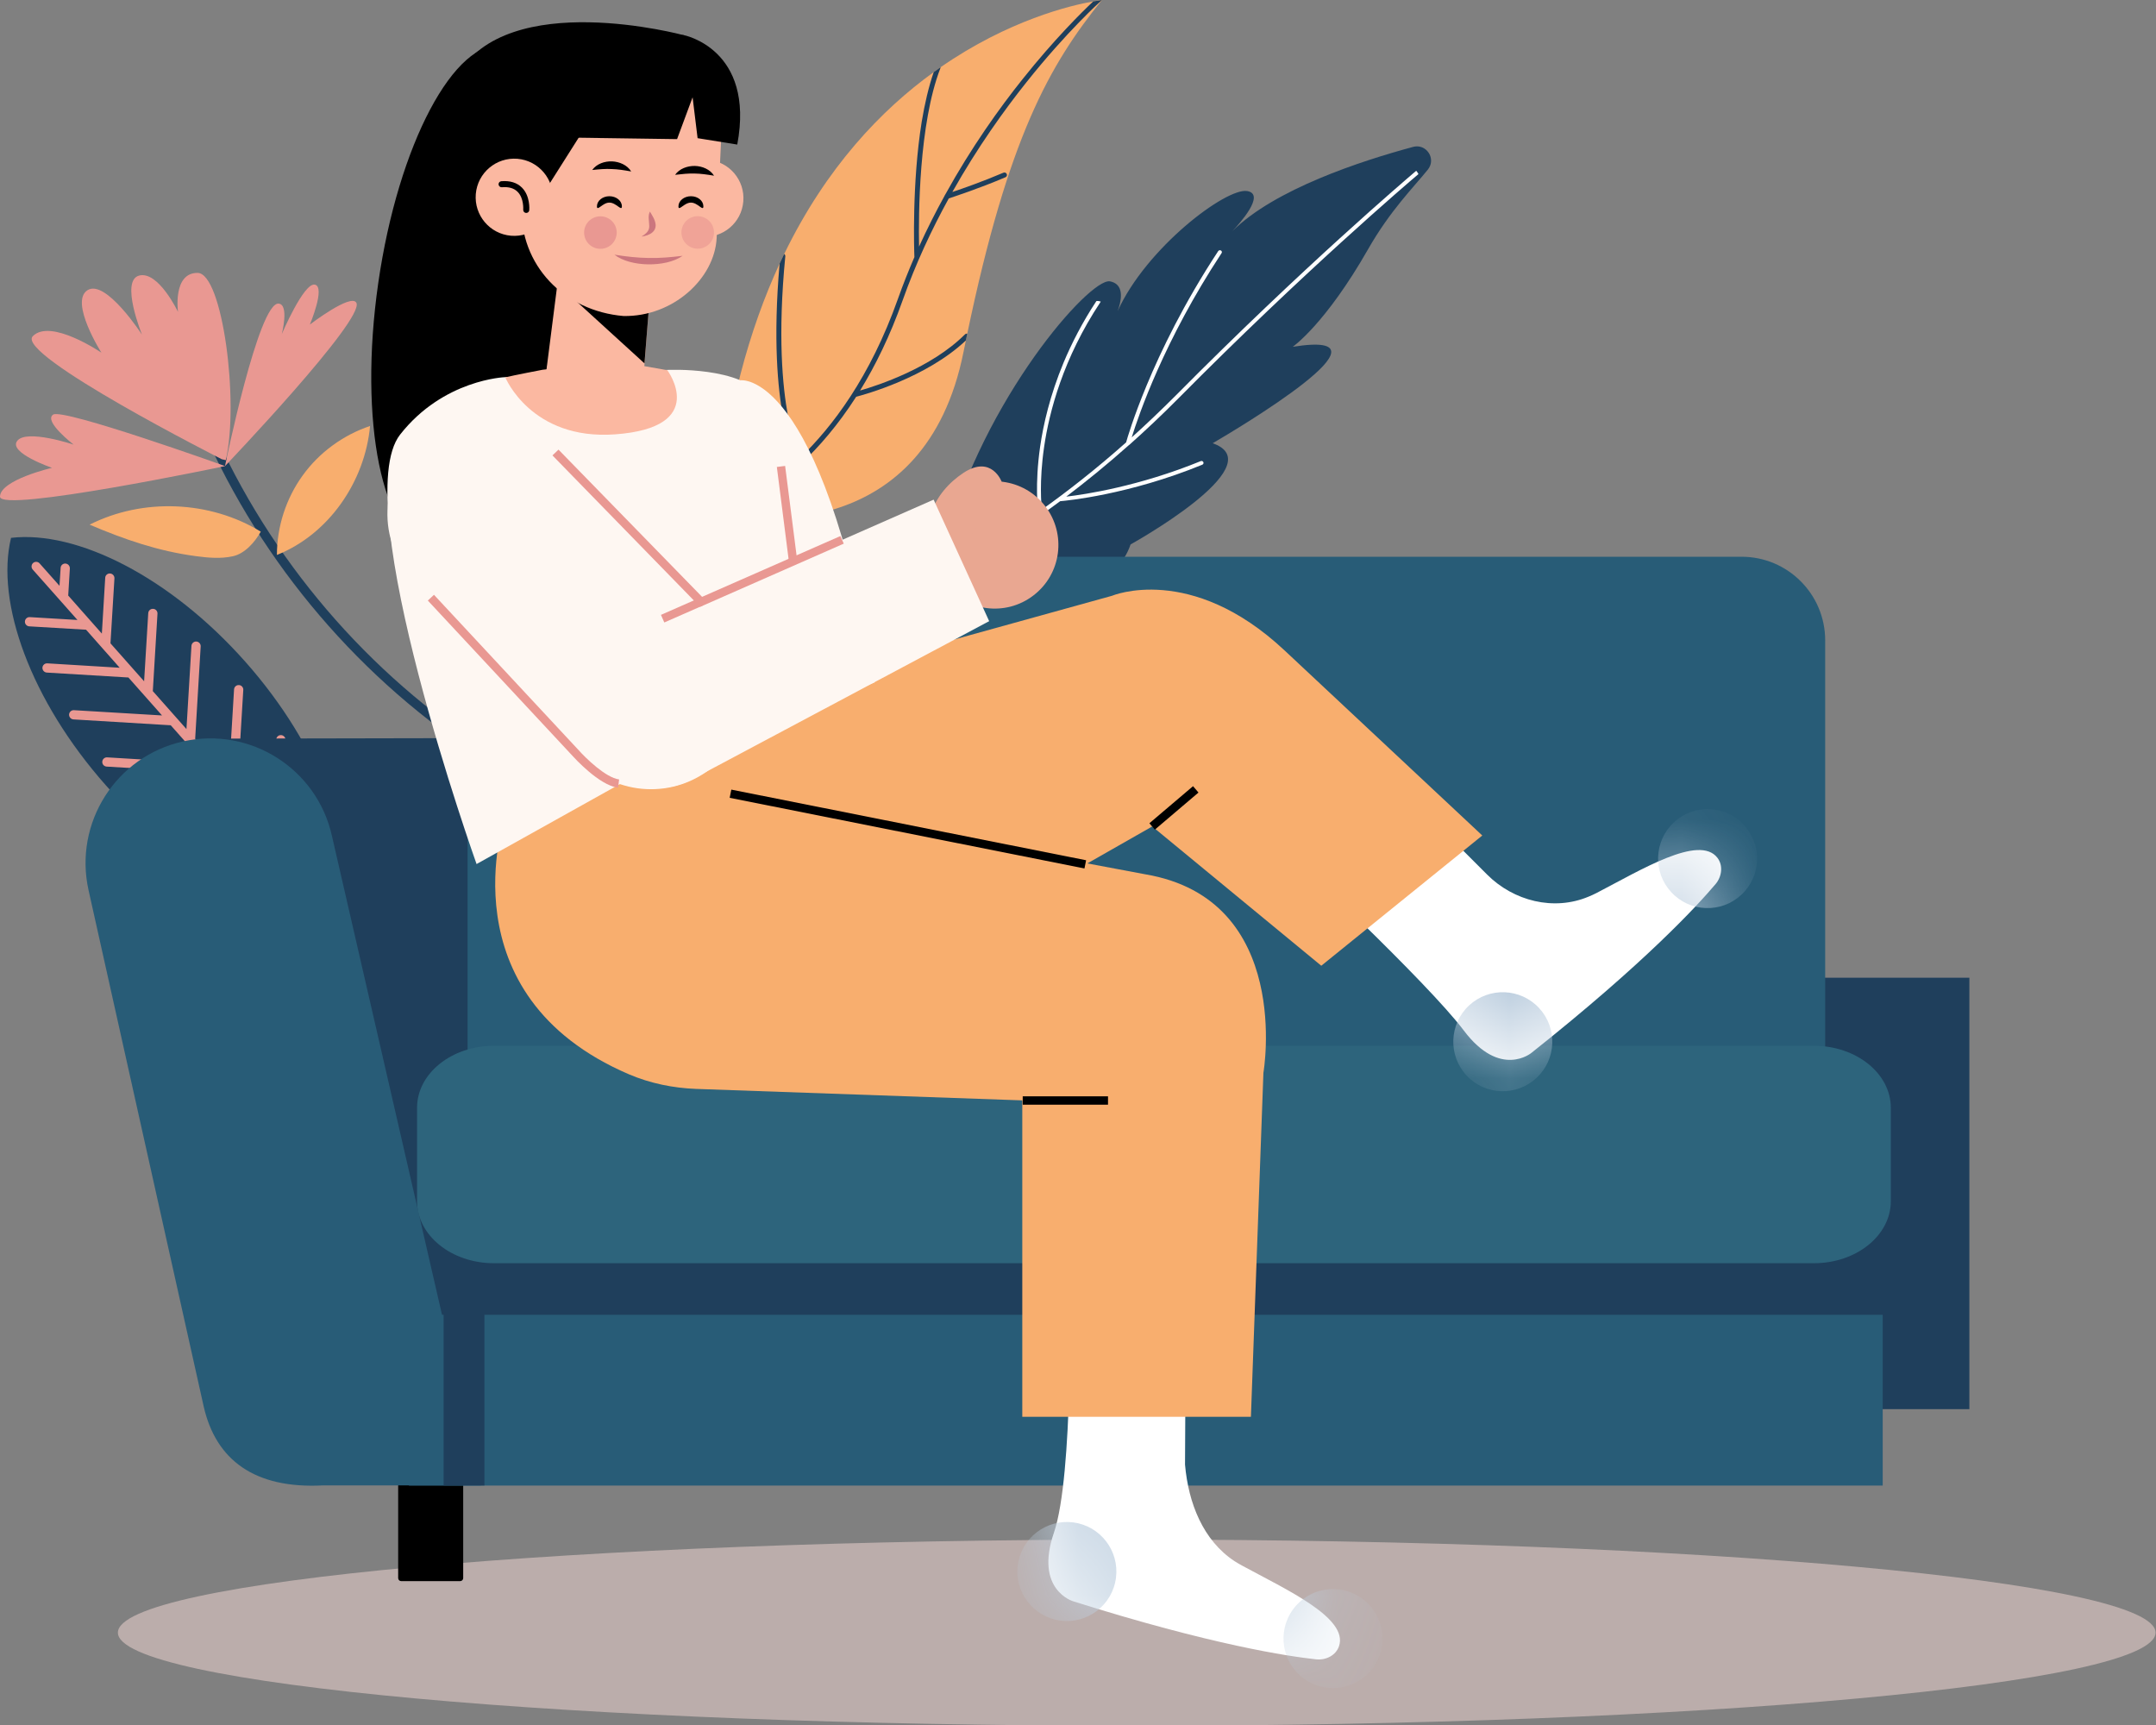 <svg width="25" height="20" viewBox="0 0 25 20" fill="none" xmlns="http://www.w3.org/2000/svg">
<rect x="0" y="0" width="25" height="20" fill="#808080" stroke="none"/>
<path d="M5.497 8.729C4.07 7.777 2.945 6.41 2.286 4.827C2.259 4.762 2.363 4.731 2.39 4.795C3.037 6.35 4.148 7.699 5.55 8.634C5.607 8.672 5.556 8.768 5.497 8.729Z" fill="#1F3F5C"/>
<path d="M2.611 5.404C2.611 5.404 -0.002 5.952 7.27819e-07 5.758C0.002 5.564 0.603 5.424 0.603 5.424C0.603 5.424 0.092 5.249 0.2 5.111C0.308 4.972 0.854 5.155 0.854 5.155C0.854 5.155 0.501 4.884 0.616 4.807C0.732 4.73 2.611 5.404 2.611 5.404Z" fill="#E99892"/>
<path d="M2.609 5.404C2.609 5.404 4.236 3.7 4.132 3.51C4.07 3.398 3.593 3.763 3.593 3.763C3.593 3.763 3.778 3.324 3.65 3.3C3.523 3.275 3.268 3.872 3.268 3.872C3.268 3.872 3.355 3.533 3.232 3.52C2.999 3.494 2.609 5.404 2.609 5.404Z" fill="#E99892"/>
<path d="M3.024 6.164C2.434 5.803 1.656 5.771 1.039 6.083C1.447 6.256 1.831 6.389 2.27 6.448C2.412 6.467 2.557 6.48 2.697 6.45C2.837 6.421 2.954 6.288 3.024 6.164Z" fill="#F8AE6E"/>
<path d="M3.211 6.434C3.211 6.106 3.317 5.779 3.51 5.512C3.702 5.246 3.98 5.043 4.291 4.939C4.232 5.584 3.812 6.195 3.211 6.434Z" fill="#F8AE6E"/>
<path d="M2.571 5.324C2.571 5.324 0.173 4.11 0.38 3.898C0.587 3.687 1.176 4.089 1.176 4.089C1.176 4.089 0.803 3.501 1.014 3.365C1.225 3.229 1.647 3.881 1.647 3.881C1.647 3.881 1.391 3.254 1.613 3.195C1.836 3.137 2.064 3.616 2.064 3.616C2.064 3.616 2.001 3.162 2.291 3.164C2.581 3.166 2.775 4.665 2.618 5.335" fill="#E99892"/>
<path d="M0.128 6.236C-0.053 6.984 0.356 8.122 1.229 9.107C2.102 10.091 3.182 10.634 3.946 10.544C4.127 9.796 3.718 8.658 2.846 7.674C1.973 6.689 0.892 6.147 0.128 6.236Z" fill="#1F3F5C"/>
<path d="M2.821 7.999C2.823 7.97 2.8 7.944 2.771 7.943C2.741 7.941 2.716 7.963 2.714 7.993L2.653 9.006L2.263 8.566L2.327 7.495C2.329 7.465 2.306 7.44 2.277 7.438C2.247 7.436 2.222 7.459 2.22 7.488L2.162 8.453L1.772 8.013L1.826 7.115C1.828 7.086 1.805 7.06 1.776 7.059C1.746 7.057 1.721 7.079 1.719 7.109L1.671 7.899L1.281 7.459L1.327 6.705C1.328 6.676 1.306 6.651 1.276 6.649C1.247 6.647 1.221 6.67 1.22 6.699L1.181 7.346L0.791 6.905L0.81 6.591C0.811 6.561 0.789 6.536 0.759 6.534C0.73 6.532 0.704 6.555 0.703 6.584L0.69 6.792L0.459 6.532C0.44 6.51 0.406 6.508 0.384 6.527C0.362 6.547 0.36 6.581 0.379 6.603L0.898 7.188L0.346 7.155C0.316 7.153 0.291 7.175 0.289 7.205C0.287 7.235 0.31 7.26 0.339 7.262L0.998 7.301L1.388 7.742L0.549 7.691C0.519 7.689 0.494 7.712 0.492 7.741C0.491 7.771 0.513 7.796 0.543 7.798L1.489 7.855L1.879 8.295L0.858 8.234C0.829 8.232 0.803 8.254 0.801 8.284C0.8 8.314 0.822 8.339 0.852 8.341L1.98 8.409L2.37 8.849L1.243 8.781C1.213 8.779 1.188 8.802 1.186 8.831C1.184 8.861 1.207 8.886 1.236 8.888L2.47 8.962L2.861 9.402L1.839 9.341C1.81 9.339 1.785 9.362 1.783 9.391C1.781 9.421 1.803 9.446 1.833 9.448L2.961 9.516L3.351 9.956L2.799 9.923C2.77 9.921 2.744 9.944 2.743 9.973C2.741 10.003 2.763 10.028 2.793 10.03L3.452 10.07L4.539 11.297C4.559 11.319 4.593 11.321 4.615 11.301C4.637 11.281 4.639 11.248 4.62 11.226L3.632 10.111L3.68 9.308C3.682 9.279 3.659 9.253 3.63 9.251C3.6 9.25 3.575 9.272 3.573 9.302L3.531 9.997L3.244 9.674L3.31 8.579C3.312 8.55 3.289 8.525 3.26 8.523C3.23 8.521 3.205 8.544 3.203 8.573L3.143 9.56L2.753 9.12L2.821 7.999Z" fill="#E99892"/>
<path d="M10.867 6.686C10.878 6.629 10.89 6.572 10.903 6.515C10.907 6.497 10.912 6.478 10.916 6.459C11.322 4.751 12.546 3.318 12.842 3.263C12.853 3.261 12.862 3.26 12.87 3.262C12.878 3.263 12.885 3.265 12.892 3.267C13.045 3.313 12.998 3.504 12.959 3.608C13.295 2.869 14.218 2.176 14.461 2.215C14.683 2.251 14.367 2.599 14.291 2.679C14.287 2.683 14.284 2.686 14.281 2.689C14.284 2.685 14.287 2.682 14.291 2.679C14.781 2.193 15.781 1.866 16.386 1.703C16.453 1.685 16.513 1.709 16.551 1.752C16.561 1.763 16.57 1.776 16.577 1.79L16.577 1.79C16.603 1.843 16.602 1.91 16.557 1.966C16.393 2.17 16.12 2.44 15.864 2.889C15.368 3.759 14.99 4.021 14.99 4.021C16.31 3.81 14.304 4.997 14.082 5.127C14.069 5.135 14.062 5.139 14.062 5.139C14.069 5.141 14.076 5.144 14.083 5.147C14.742 5.409 13.11 6.312 13.11 6.312C12.771 7.296 10.867 6.686 10.867 6.686Z" fill="#1F3F5C"/>
<path d="M10.773 6.744C10.778 6.725 10.782 6.706 10.787 6.688C10.915 6.628 11.205 6.483 11.595 6.236C11.727 6.153 11.878 6.053 12.044 5.935C12.04 5.932 12.038 5.927 12.037 5.922C12.037 5.919 11.997 5.624 12.061 5.178C12.098 4.923 12.175 4.584 12.332 4.206C12.427 3.979 12.551 3.737 12.713 3.491C12.723 3.489 12.733 3.489 12.741 3.491C12.748 3.492 12.756 3.494 12.763 3.496C12.762 3.499 12.761 3.501 12.76 3.503C12.327 4.155 12.166 4.776 12.107 5.182C12.048 5.586 12.076 5.863 12.081 5.909C12.371 5.702 12.704 5.444 13.058 5.129C13.07 5.085 13.142 4.839 13.296 4.468C13.464 4.064 13.73 3.513 14.126 2.911C14.133 2.901 14.147 2.898 14.158 2.905C14.159 2.905 14.16 2.906 14.161 2.907C14.161 2.907 14.161 2.908 14.162 2.908C14.169 2.915 14.171 2.927 14.164 2.936C13.499 3.947 13.202 4.815 13.123 5.071C13.29 4.921 13.462 4.757 13.637 4.582C15.101 3.105 16.304 2.08 16.422 1.98C16.432 1.992 16.441 2.005 16.448 2.018L16.448 2.018C16.311 2.134 15.118 3.152 13.669 4.614C13.474 4.811 13.282 4.991 13.096 5.157C13.094 5.159 13.092 5.16 13.09 5.161C12.834 5.389 12.589 5.587 12.364 5.758C12.579 5.733 13.205 5.64 13.924 5.346C13.934 5.342 13.947 5.346 13.952 5.356C13.953 5.357 13.953 5.358 13.954 5.359C13.956 5.364 13.956 5.37 13.954 5.375C13.951 5.381 13.947 5.386 13.941 5.388C13.089 5.737 12.365 5.805 12.293 5.811C12.037 6.002 11.808 6.156 11.618 6.276C11.518 6.339 11.425 6.396 11.339 6.446C11.49 6.482 11.983 6.57 12.916 6.488C12.929 6.487 12.94 6.496 12.941 6.509C12.942 6.521 12.933 6.532 12.921 6.534C11.843 6.629 11.357 6.501 11.282 6.478C11.03 6.623 10.85 6.709 10.773 6.744Z" fill="white"/>
<path d="M12.778 0L12.777 0L12.775 0L12.774 0.001C12.761 0.002 12.728 0.006 12.677 0.016C12.417 0.062 11.694 0.233 10.906 0.78C10.88 0.798 10.854 0.817 10.827 0.836C10.219 1.275 9.581 1.94 9.093 2.945C9.075 2.981 9.058 3.018 9.04 3.056C8.69 3.813 8.424 4.755 8.315 5.929C8.314 5.939 8.313 5.949 8.312 5.96C8.312 5.96 8.333 5.964 8.37 5.971C8.735 6.038 10.727 6.296 11.172 4.083C11.181 4.037 11.19 3.992 11.2 3.947C11.205 3.921 11.21 3.895 11.216 3.869C11.691 1.593 12.17 0.752 12.778 0C12.778 0 12.778 0 12.778 0Z" fill="#F8AE6E"/>
<path d="M12.778 0L12.777 0L12.776 0L12.774 0.001L12.677 0.016C12.545 0.14 12.226 0.455 11.857 0.918C11.589 1.253 11.262 1.71 10.96 2.257C10.957 2.26 10.955 2.264 10.954 2.268C10.851 2.455 10.751 2.652 10.657 2.859C10.65 2.497 10.654 1.439 10.904 0.791C10.906 0.787 10.906 0.783 10.906 0.78L10.827 0.836C10.767 1.009 10.722 1.207 10.688 1.41C10.573 2.122 10.6 2.905 10.603 2.981C10.535 3.138 10.471 3.299 10.412 3.465C10.09 4.374 9.648 4.952 9.28 5.306C9.25 5.245 9.187 5.092 9.137 4.821C9.074 4.484 9.017 3.889 9.106 2.972C9.107 2.961 9.102 2.95 9.093 2.945L9.04 3.056C8.963 3.933 9.019 4.507 9.081 4.838C9.138 5.138 9.208 5.294 9.236 5.347C9.182 5.397 9.13 5.443 9.08 5.483C8.693 5.8 8.376 5.91 8.315 5.929C8.314 5.939 8.313 5.949 8.312 5.96C8.312 5.96 8.333 5.965 8.37 5.971C8.482 5.932 8.768 5.813 9.114 5.53C9.17 5.485 9.228 5.433 9.289 5.376C9.291 5.375 9.292 5.373 9.294 5.372C9.493 5.185 9.714 4.933 9.928 4.6C10.02 4.576 10.741 4.381 11.2 3.947C11.205 3.921 11.21 3.895 11.216 3.869C11.207 3.867 11.197 3.87 11.189 3.877C10.797 4.268 10.178 4.469 9.973 4.528C10.15 4.24 10.32 3.896 10.466 3.484C10.618 3.056 10.804 2.659 11.002 2.3C11.064 2.28 11.354 2.185 11.659 2.055C11.674 2.049 11.68 2.032 11.674 2.018C11.668 2.003 11.651 1.996 11.636 2.002C11.392 2.106 11.157 2.188 11.043 2.226C11.334 1.709 11.645 1.276 11.901 0.955C12.373 0.362 12.762 0.014 12.778 0C12.778 0 12.778 0 12.778 0Z" fill="#1F3F5C"/>
<path opacity="0.5" d="M13.181 20.009C19.705 20.009 24.995 19.526 24.995 18.929C24.995 18.333 19.705 17.85 13.181 17.85C6.656 17.85 1.367 18.333 1.367 18.929C1.367 19.526 6.656 20.009 13.181 20.009Z" fill="#F7DAD7"/>
<path d="M4.386 3.282C4.155 4.888 4.434 6.257 5.01 6.34C5.586 6.423 6.24 5.188 6.471 3.583C6.702 1.977 6.423 0.608 5.847 0.525C5.271 0.442 4.617 1.677 4.386 3.282Z" fill="black"/>
<path d="M2.391 8.564L5.919 8.557V12.327H3.103L2.391 8.564Z" fill="#1F3F5C"/>
<path d="M4.652 18.332H5.336C5.355 18.332 5.371 18.316 5.371 18.297V16.689H4.617V18.297C4.617 18.316 4.633 18.332 4.652 18.332Z" fill="black"/>
<path d="M3.682 16.338L22.836 16.338V11.336L3.682 11.336V16.338Z" fill="#1F3F5C"/>
<path d="M6.392 6.455H11.382H16.251H20.194C20.73 6.455 21.164 6.889 21.164 7.425V13.456C21.164 13.991 20.73 14.426 20.194 14.426H16.251H11.382H6.392C5.856 14.426 5.422 13.991 5.422 13.456V7.425C5.422 6.889 5.856 6.455 6.392 6.455Z" fill="#285C77"/>
<path d="M3.747 17.222H5.58L3.849 9.692C3.676 8.913 2.903 8.422 2.124 8.596C1.344 8.769 0.853 9.542 1.027 10.322L2.361 16.303C2.501 16.926 2.95 17.264 3.747 17.222Z" fill="#285C77"/>
<path d="M11.376 15.244H16.245H21.831V17.224H16.245H11.376H4.742V15.244H11.376Z" fill="#285C77"/>
<path d="M5.144 17.223H5.617V14.28H5.144V17.223Z" fill="#1F3F5C"/>
<path d="M11.469 12.125H16.339H21.033C21.526 12.125 21.925 12.447 21.925 12.844V13.927C21.925 14.324 21.526 14.646 21.033 14.646H16.339H11.469H5.728C5.235 14.646 4.836 14.324 4.836 13.927V12.844C4.836 12.447 5.235 12.125 5.728 12.125H11.469Z" fill="#2D647C"/>
<path d="M16.256 9.152L17.243 10.139C17.551 10.448 18.018 10.565 18.42 10.396C18.45 10.384 18.48 10.37 18.51 10.355C19.025 10.088 19.702 9.671 19.914 9.945C19.983 10.034 19.966 10.163 19.894 10.249C19.688 10.493 19.079 11.159 17.758 12.207C17.758 12.207 17.396 12.51 16.973 11.947C16.549 11.385 14.945 9.889 14.945 9.889L16.256 9.152Z" fill="white"/>
<mask id="mask0_1661_6155" style="mask-type:luminance" maskUnits="userSpaceOnUse" x="14" y="9" width="6" height="4">
<path d="M16.256 9.152L17.243 10.139C17.551 10.448 18.018 10.565 18.42 10.396C18.45 10.384 18.48 10.37 18.51 10.355C19.025 10.088 19.702 9.671 19.914 9.945C19.983 10.034 19.966 10.163 19.894 10.249C19.688 10.493 19.079 11.159 17.758 12.207C17.758 12.207 17.396 12.51 16.973 11.947C16.549 11.385 14.945 9.889 14.945 9.889L16.256 9.152Z" fill="white"/>
</mask>
<g mask="url(#mask0_1661_6155)">
<path d="M19.38 10.345C19.596 10.578 19.959 10.591 20.191 10.375C20.424 10.16 20.437 9.796 20.221 9.564C20.005 9.332 19.642 9.319 19.41 9.534C19.178 9.75 19.164 10.113 19.38 10.345Z" fill="#BFD0E0"/>
</g>
<mask id="mask1_1661_6155" style="mask-type:luminance" maskUnits="userSpaceOnUse" x="14" y="9" width="6" height="4">
<path d="M16.256 9.152L17.243 10.139C17.551 10.448 18.018 10.565 18.42 10.396C18.45 10.384 18.48 10.37 18.51 10.355C19.025 10.088 19.702 9.671 19.914 9.945C19.983 10.034 19.966 10.163 19.894 10.249C19.688 10.493 19.079 11.159 17.758 12.207C17.758 12.207 17.396 12.51 16.973 11.947C16.549 11.385 14.945 9.889 14.945 9.889L16.256 9.152Z" fill="white"/>
</mask>
<g mask="url(#mask1_1661_6155)">
<path d="M17.005 12.469C17.221 12.701 17.584 12.714 17.816 12.498C18.049 12.283 18.062 11.919 17.846 11.687C17.63 11.455 17.267 11.442 17.035 11.657C16.803 11.873 16.789 12.236 17.005 12.469Z" fill="#BFD0E0"/>
</g>
<path d="M7.336 9.017L9.366 7.885L12.893 6.908C12.893 6.908 13.806 6.522 14.894 7.54L17.188 9.687L15.321 11.197L13.361 9.582L11.942 10.39L7.336 9.017Z" fill="#F8AE6E"/>
<path d="M13.391 9.619L13.897 9.189L13.834 9.115L13.328 9.545L13.391 9.619Z" fill="black"/>
<path d="M13.748 15.61L13.741 16.981C13.78 17.429 13.951 17.861 14.316 18.101C14.343 18.118 14.371 18.135 14.401 18.151C14.91 18.428 15.636 18.756 15.527 19.085C15.492 19.192 15.376 19.25 15.264 19.239C14.946 19.205 14.053 19.073 12.445 18.566C12.445 18.566 11.992 18.436 12.221 17.77C12.449 17.104 12.404 14.938 12.404 14.938L13.748 15.61Z" fill="white"/>
<mask id="mask2_1661_6155" style="mask-type:luminance" maskUnits="userSpaceOnUse" x="12" y="14" width="4" height="6">
<path d="M13.748 15.612L13.741 16.983C13.78 17.431 13.951 17.863 14.316 18.102C14.343 18.12 14.371 18.137 14.401 18.153C14.91 18.43 15.636 18.758 15.527 19.087C15.492 19.194 15.376 19.252 15.264 19.241C14.946 19.207 14.053 19.075 12.445 18.568C12.445 18.568 11.992 18.438 12.221 17.772C12.449 17.106 12.404 14.94 12.404 14.94L13.748 15.612Z" fill="white"/>
</mask>
<g mask="url(#mask2_1661_6155)">
<path d="M14.898 18.868C14.826 19.177 15.019 19.486 15.327 19.557C15.636 19.629 15.945 19.436 16.016 19.128C16.088 18.819 15.895 18.51 15.586 18.439C15.278 18.367 14.969 18.56 14.898 18.868Z" fill="#BFD0E0"/>
</g>
<mask id="mask3_1661_6155" style="mask-type:luminance" maskUnits="userSpaceOnUse" x="12" y="14" width="4" height="6">
<path d="M13.748 15.612L13.741 16.983C13.78 17.431 13.951 17.863 14.316 18.102C14.343 18.12 14.371 18.137 14.401 18.153C14.91 18.43 15.636 18.758 15.527 19.087C15.492 19.194 15.376 19.252 15.264 19.241C14.946 19.207 14.053 19.075 12.445 18.568C12.445 18.568 11.992 18.438 12.221 17.772C12.449 17.106 12.404 14.94 12.404 14.94L13.748 15.612Z" fill="white"/>
</mask>
<g mask="url(#mask3_1661_6155)">
<path d="M11.812 18.091C11.74 18.4 11.933 18.708 12.242 18.78C12.55 18.851 12.859 18.659 12.93 18.35C13.002 18.041 12.809 17.733 12.501 17.661C12.192 17.59 11.883 17.782 11.812 18.091Z" fill="#BFD0E0"/>
</g>
<path d="M5.855 9.468C5.855 9.468 5.143 11.536 7.296 12.457C7.541 12.561 7.805 12.615 8.072 12.625L11.854 12.758V16.427H14.505L14.65 12.438C14.65 12.438 14.999 10.428 13.281 10.137L7.323 9.018L5.855 9.468Z" fill="#F8AE6E"/>
<path d="M8.48 9.155L8.461 9.25L12.575 10.069L12.594 9.974L8.48 9.155Z" fill="black"/>
<path d="M12.848 12.711H11.859V12.808H12.848V12.711Z" fill="black"/>
<path d="M9.147 8.313L8.625 5.119L8.586 4.409C8.586 4.409 9.511 4.269 10.143 7.911" fill="#FEF7F2"/>
<path d="M7.733 4.289C7.733 4.289 8.618 4.244 8.852 4.613C9.087 4.983 9.353 7.883 9.353 7.883L5.526 10.018C5.526 10.018 4.026 5.82 4.64 5.038C5.142 4.398 5.855 4.373 5.855 4.373L7.733 4.289Z" fill="#FEF7F2"/>
<path d="M9.104 5.402L9.008 5.414L9.281 7.557L9.378 7.544L9.104 5.402Z" fill="#E99892"/>
<path d="M11.984 6.903C11.661 7.152 11.198 7.091 10.95 6.768C10.701 6.444 10.762 5.981 11.085 5.733C11.409 5.485 11.872 5.545 12.12 5.869C12.368 6.192 12.308 6.655 11.984 6.903Z" fill="#E9A791"/>
<path d="M11.615 5.585C11.615 5.585 11.498 5.27 11.174 5.481C10.85 5.693 10.548 6.145 10.953 6.768L11.615 5.585Z" fill="#E9A791"/>
<path d="M10.826 5.793L7.251 7.366C6.746 7.573 6.531 8.173 6.79 8.654C7.03 9.1 7.585 9.269 8.032 9.032L11.47 7.202L10.826 5.793Z" fill="#FEF7F2"/>
<path d="M6.443 5.246L8.407 7.304C8.832 7.809 8.733 8.57 8.192 8.948C7.708 9.286 7.044 9.192 6.674 8.731L4.736 6.652C4.339 6.158 4.438 5.432 4.952 5.062C5.421 4.724 6.07 4.805 6.443 5.246Z" fill="#FEF7F2"/>
<path d="M8.118 7.036L9.784 6.303L9.745 6.215L8.141 6.92L6.476 5.213L6.406 5.28L8.118 7.036Z" fill="#E99892"/>
<path d="M7.167 9.133L7.179 9.037C7.024 9.017 6.789 8.787 6.712 8.7L5.032 6.896L4.961 6.963L6.64 8.765C6.652 8.778 6.945 9.105 7.167 9.133Z" fill="#E99892"/>
<path d="M8.108 6.934L7.664 7.129L7.703 7.217L8.147 7.022L8.108 6.934Z" fill="#E99892"/>
<path d="M7.928 0.408C7.928 0.408 5.879 -0.148 5.299 0.88C4.878 1.626 5.375 2.976 6.336 3.356C7.251 3.719 6.991 0.738 6.991 0.738L7.928 0.408Z" fill="black"/>
<path d="M7.728 2.261C7.707 2.507 7.89 2.724 8.136 2.744C8.382 2.765 8.599 2.583 8.619 2.336C8.64 2.09 8.457 1.874 8.211 1.853C7.965 1.832 7.749 2.015 7.728 2.261Z" fill="#FBB8A1"/>
<path d="M7.529 3.511L7.453 4.483C7.427 4.824 7.203 4.991 6.867 4.963C6.581 4.938 6.324 4.768 6.312 4.48L6.506 2.957L7.529 3.511Z" fill="#FBB8A1"/>
<path d="M6.292 4.287C6.292 4.287 5.956 4.351 5.859 4.375C5.859 4.375 6.159 5.106 7.131 5.036C8.233 4.957 7.738 4.292 7.738 4.292L7.163 4.191L6.292 4.287Z" fill="#FBB8A1"/>
<path d="M7.473 4.213L6.352 3.191L7.537 3.411L7.473 4.213Z" fill="black"/>
<path d="M7.23 3.664C7.805 3.674 8.286 3.229 8.31 2.76L8.36 1.653C8.39 1.065 7.949 0.559 7.362 0.51C6.762 0.459 6.129 0.896 6.078 1.496L6.048 2.387C6.024 3.076 6.543 3.606 7.23 3.664Z" fill="#FBB8A1"/>
<path d="M6.773 1.497L6.292 2.256L5.531 1.342L6.773 1.497Z" fill="black"/>
<path d="M5.517 2.25C5.497 2.496 5.679 2.712 5.925 2.733C6.171 2.754 6.388 2.571 6.409 2.325C6.429 2.079 6.247 1.862 6 1.841C5.754 1.821 5.538 2.003 5.517 2.25Z" fill="#FBB8A1"/>
<path d="M6.102 2.469C6.12 2.469 6.136 2.455 6.137 2.437C6.138 2.43 6.15 2.273 6.052 2.175C5.995 2.118 5.915 2.093 5.814 2.101C5.794 2.102 5.78 2.119 5.781 2.139C5.783 2.158 5.801 2.173 5.819 2.171C5.9 2.164 5.96 2.182 6.002 2.224C6.077 2.299 6.067 2.43 6.067 2.431C6.066 2.451 6.08 2.467 6.099 2.469C6.1 2.469 6.101 2.469 6.102 2.469Z" fill="black"/>
<path d="M7.924 0.406C7.924 0.406 8.757 0.563 8.549 1.676L8.089 1.602L8.031 1.128L7.851 1.613L6.089 1.588L5.852 0.75L6.646 0.486L7.924 0.406Z" fill="black"/>
<path d="M6.773 2.696C6.773 2.801 6.858 2.885 6.962 2.885C7.066 2.885 7.151 2.801 7.151 2.696C7.151 2.592 7.066 2.508 6.962 2.508C6.858 2.508 6.773 2.592 6.773 2.696Z" fill="#E99892"/>
<g opacity="0.65">
<path d="M8.265 2.767C8.304 2.671 8.259 2.56 8.162 2.521C8.066 2.481 7.956 2.526 7.916 2.623C7.876 2.719 7.922 2.829 8.018 2.869C8.114 2.909 8.225 2.863 8.265 2.767Z" fill="#E99892"/>
</g>
<path d="M7.536 2.453C7.522 2.48 7.521 2.508 7.522 2.534C7.523 2.561 7.528 2.586 7.528 2.611C7.53 2.635 7.526 2.659 7.512 2.68C7.498 2.702 7.472 2.722 7.438 2.743C7.487 2.737 7.535 2.72 7.564 2.695C7.595 2.669 7.603 2.638 7.603 2.61C7.599 2.553 7.568 2.505 7.536 2.453Z" fill="#CB767E"/>
<path d="M7.319 1.988C7.273 1.913 7.183 1.875 7.097 1.871C7.011 1.868 6.919 1.899 6.867 1.971C6.953 1.962 7.022 1.956 7.094 1.96C7.166 1.962 7.235 1.973 7.319 1.988Z" fill="black"/>
<path d="M7.828 2.027C7.914 2.017 7.982 2.01 8.055 2.012C8.127 2.013 8.195 2.023 8.28 2.037C8.233 1.963 8.143 1.926 8.057 1.924C7.97 1.923 7.879 1.955 7.828 2.027Z" fill="black"/>
<path d="M7.915 2.966C7.773 2.983 7.648 2.994 7.519 2.991C7.39 2.989 7.265 2.975 7.125 2.953C7.219 3.027 7.37 3.063 7.516 3.065C7.662 3.067 7.815 3.037 7.915 2.966Z" fill="#CB767E"/>
<path d="M7.867 2.392C7.867 2.456 7.932 2.349 8.012 2.349C8.092 2.349 8.156 2.456 8.156 2.392C8.156 2.328 8.092 2.275 8.012 2.275C7.932 2.275 7.867 2.328 7.867 2.392Z" fill="black"/>
<path d="M6.922 2.392C6.922 2.456 6.987 2.349 7.066 2.349C7.146 2.349 7.211 2.456 7.211 2.392C7.211 2.328 7.146 2.275 7.066 2.275C6.987 2.275 6.922 2.328 6.922 2.392Z" fill="black"/>
</svg>

